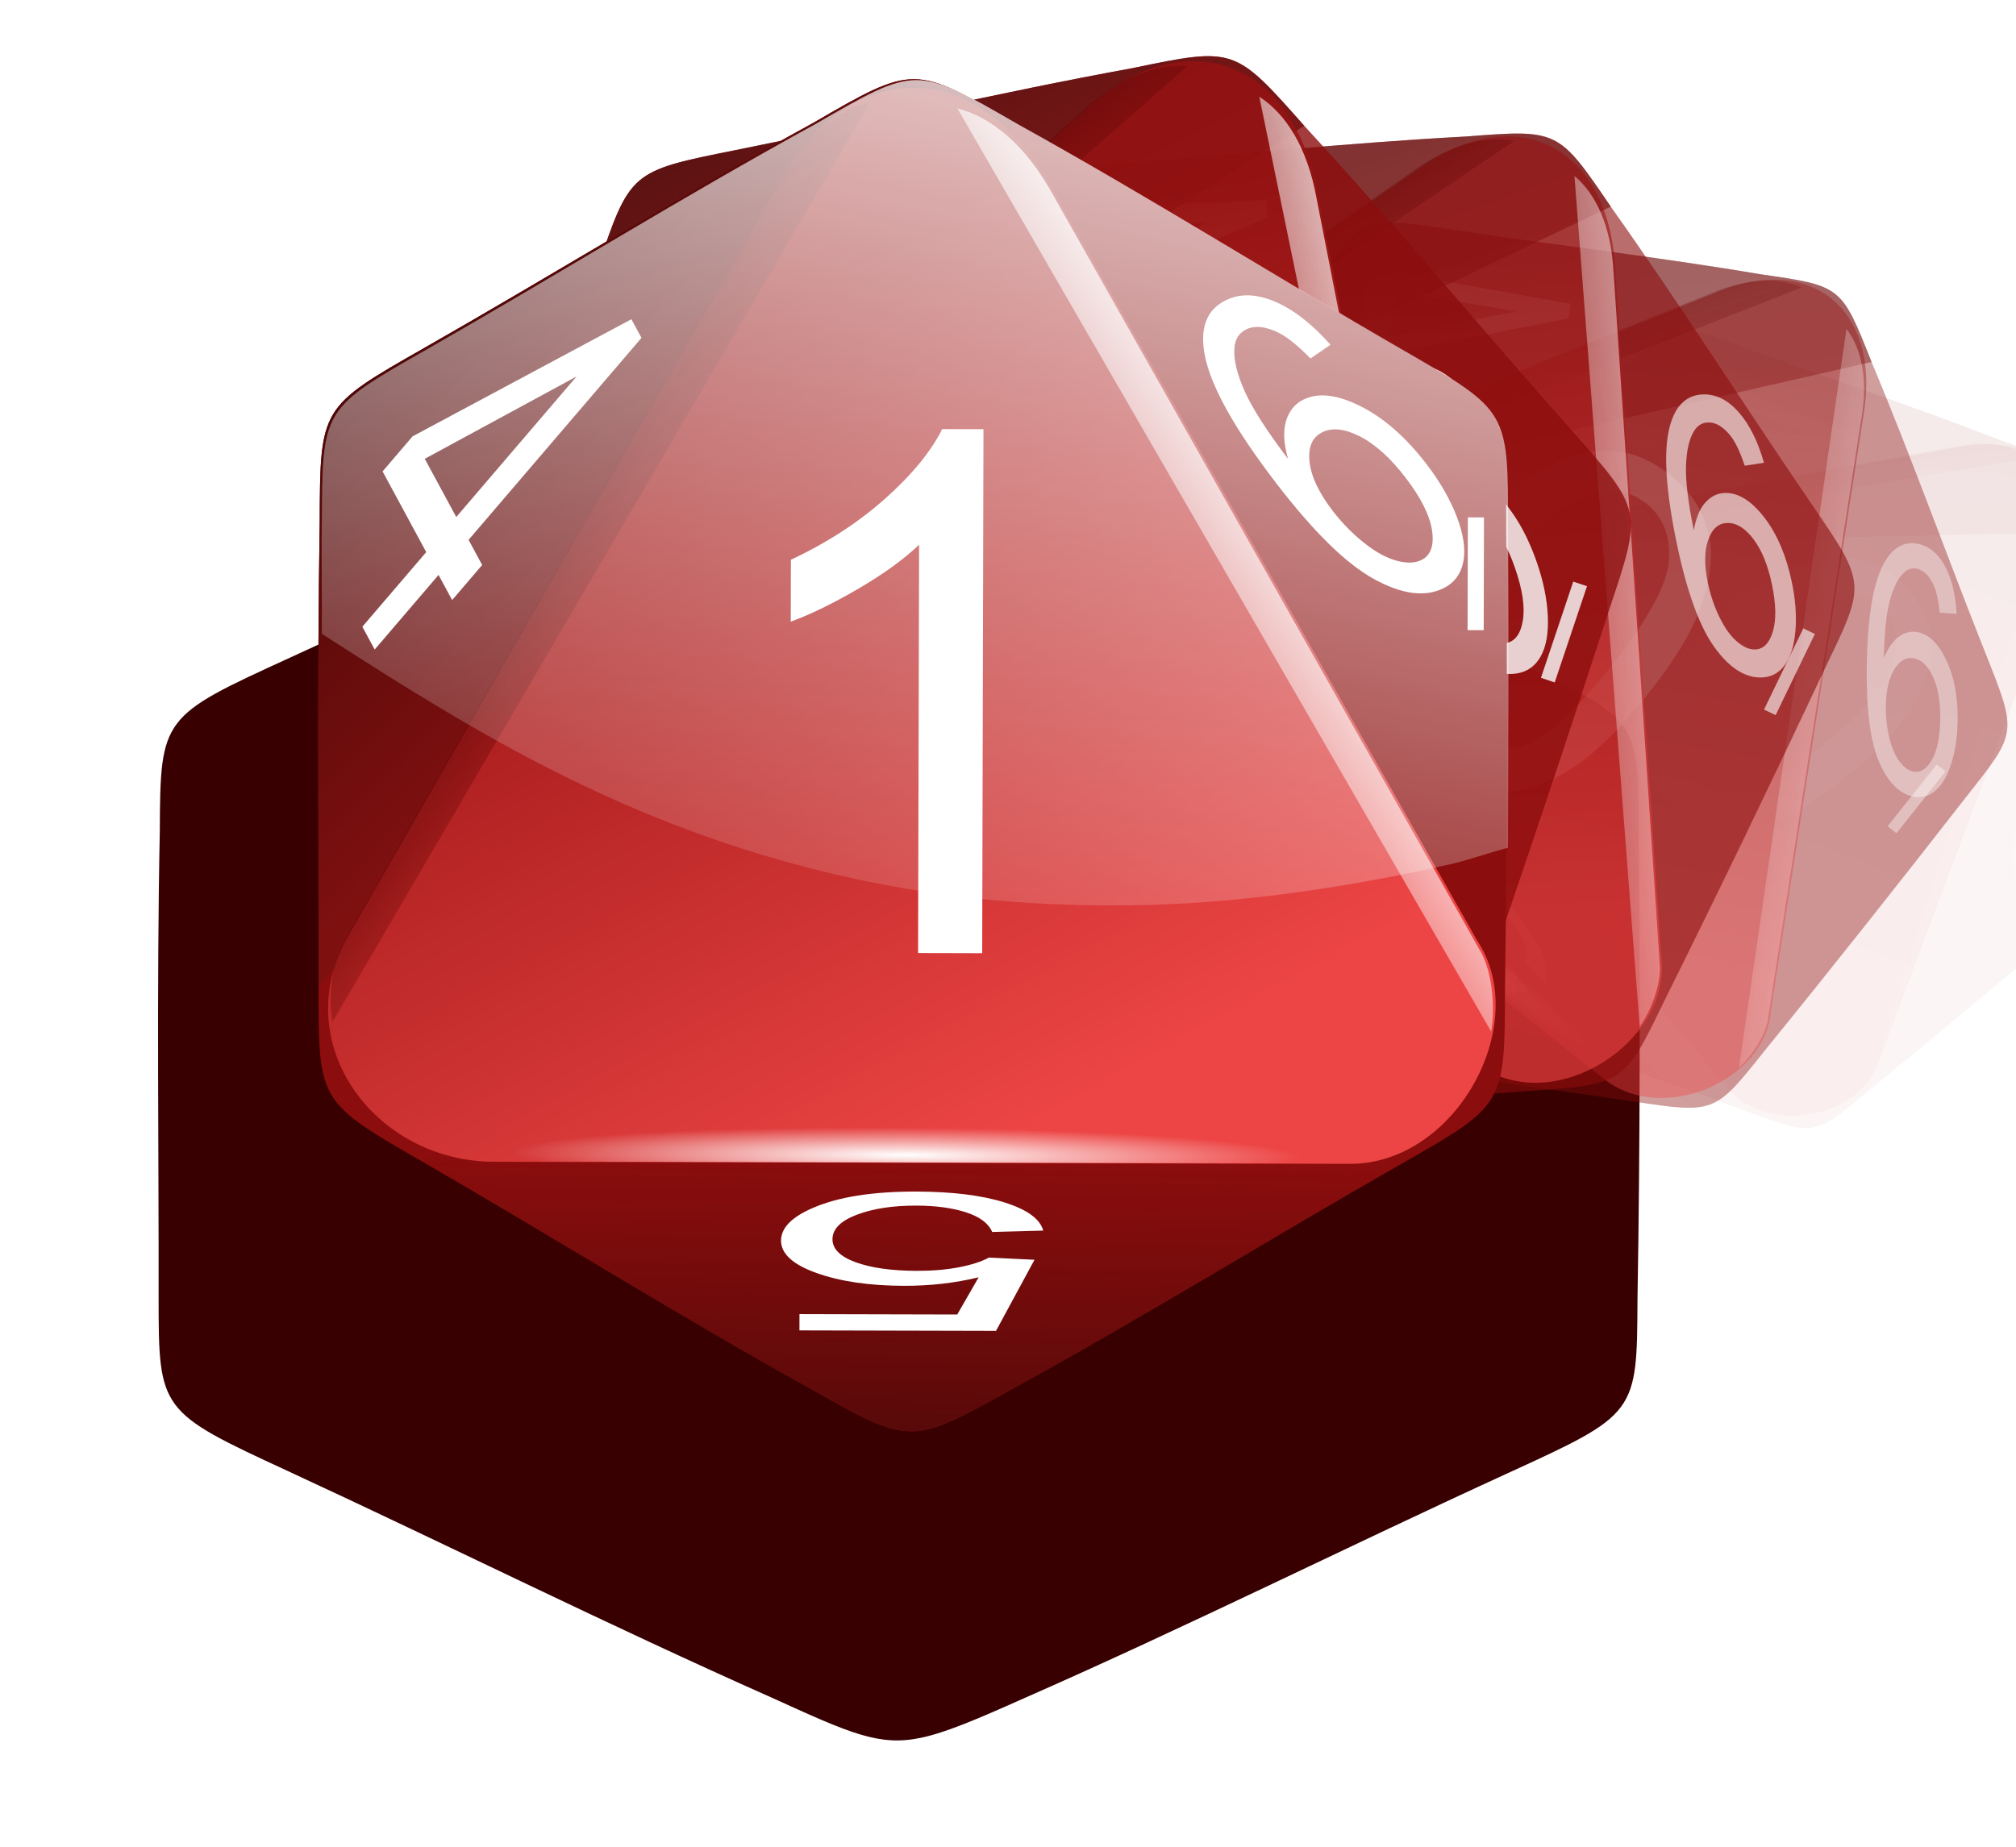 <svg enable-background="new 0 0 595.275 841.89" height="409.23" viewBox="0 0 446.57 409.23" width="446.57"
    xmlns="http://www.w3.org/2000/svg"
    xmlns:xlink="http://www.w3.org/1999/xlink">
    <filter id="a" color-interpolation-filters="sRGB" height="1.451" width="1.513" x="-.257" y="-.225">
        <feGaussianBlur stdDeviation="4.156"/>
    </filter>
    <filter id="b" color-interpolation-filters="sRGB" height="1.235" width="1.245" x="-.123" y="-.118">
        <feGaussianBlur stdDeviation="1.065"/>
    </filter>
    <filter id="c" color-interpolation-filters="sRGB">
        <feGaussianBlur stdDeviation=".319"/>
    </filter>
    <linearGradient id="d" gradientTransform="matrix(.225 .27 -.27 .225 -627.406 801.284)" gradientUnits="userSpaceOnUse" x1="-39.068" x2="-38.891" xlink:href="#e" y1="661.931" y2="647.789"/>
    <linearGradient id="e">
        <stop offset="0" stop-color="#530909"/>
        <stop offset="1" stop-color="#530909" stop-opacity="0"/>
    </linearGradient>
    <linearGradient id="f" gradientTransform="matrix(.225 .27 -.27 .225 -627.406 801.284)" gradientUnits="userSpaceOnUse" x1="-64.347" x2="-50.647" xlink:href="#g" y1="607.838" y2="621.361"/>
    <linearGradient id="g">
        <stop offset="0" stop-color="#460707"/>
        <stop offset="1" stop-color="#7f1010"/>
    </linearGradient>
    <linearGradient id="h" gradientTransform="matrix(.225 .27 -.27 .225 -627.406 801.284)" gradientUnits="userSpaceOnUse" x1="-29.345" x2="-48.437" xlink:href="#i" y1="643.9" y2="609.605"/>
    <linearGradient id="i">
        <stop offset="0" stop-color="#ed4545"/>
        <stop offset="1" stop-color="#971212"/>
    </linearGradient>
    <linearGradient id="j" gradientTransform="matrix(.225 .27 -.27 .225 -627.116 801.486)" gradientUnits="userSpaceOnUse" x1="-22.107" x2="-31.499" xlink:href="#k" y1="616.999" y2="623.034"/>
    <linearGradient id="k">
        <stop offset="0" stop-color="#fff"/>
        <stop offset="1" stop-color="#fff" stop-opacity="0"/>
    </linearGradient>
    <linearGradient id="l" gradientTransform="matrix(.225 .27 -.27 .225 -627.61 800.725)" gradientUnits="userSpaceOnUse" x1="-55.813" x2="-46.813" xlink:href="#m" y1="616.015" y2="621.89"/>
    <linearGradient id="m">
        <stop offset="0" stop-color="#590808"/>
        <stop offset="1" stop-color="#8c0d0d" stop-opacity="0"/>
    </linearGradient>
    <radialGradient id="n" cx="-29.566" cy="763.409" gradientTransform="matrix(.232 .28 -.019 .016 -789.327 932.374)" gradientUnits="userSpaceOnUse" r="17.732" xlink:href="#k"/>
    <filter id="o" color-interpolation-filters="sRGB">
        <feGaussianBlur stdDeviation=".93"/>
    </filter>
    <linearGradient id="p" gradientTransform="matrix(.321 .255 -.255 .321 -553.846 731.771)" gradientUnits="userSpaceOnUse" x1="-39.068" x2="-38.891" xlink:href="#e" y1="661.931" y2="647.789"/>
    <linearGradient id="q" gradientTransform="matrix(.321 .255 -.255 .321 -553.846 731.771)" gradientUnits="userSpaceOnUse" x1="-64.347" x2="-50.647" xlink:href="#g" y1="607.838" y2="621.361"/>
    <linearGradient id="r" gradientTransform="matrix(.321 .255 -.255 .321 -553.846 731.771)" gradientUnits="userSpaceOnUse" x1="-29.345" x2="-48.437" xlink:href="#i" y1="643.9" y2="609.605"/>
    <linearGradient id="s" gradientTransform="matrix(.321 .255 -.255 .321 -553.466 731.933)" gradientUnits="userSpaceOnUse" x1="-22.107" x2="-31.499" xlink:href="#k" y1="616.999" y2="623.034"/>
    <linearGradient id="t" gradientTransform="matrix(.321 .255 -.255 .321 -554.211 731.181)" gradientUnits="userSpaceOnUse" x1="-55.813" x2="-46.813" xlink:href="#m" y1="616.015" y2="621.89"/>
    <radialGradient id="u" cx="-29.566" cy="763.409" gradientTransform="matrix(.331 .266 -.018 .023 -707.891 919.777)" gradientUnits="userSpaceOnUse" r="17.732" xlink:href="#k"/>
    <filter id="v" color-interpolation-filters="sRGB">
        <feGaussianBlur stdDeviation=".702"/>
    </filter>
    <linearGradient id="w" gradientTransform="matrix(.422 .204 -.204 .422 -588.075 664.897)" gradientUnits="userSpaceOnUse" x1="-39.068" x2="-38.891" xlink:href="#e" y1="661.931" y2="647.789"/>
    <linearGradient id="x" gradientTransform="matrix(.422 .204 -.204 .422 -588.075 664.897)" gradientUnits="userSpaceOnUse" x1="-64.347" x2="-50.647" xlink:href="#g" y1="607.838" y2="621.361"/>
    <linearGradient id="y" gradientTransform="matrix(.422 .204 -.204 .422 -588.075 664.897)" gradientUnits="userSpaceOnUse" x1="-29.345" x2="-48.437" xlink:href="#i" y1="643.9" y2="609.605"/>
    <linearGradient id="z" gradientTransform="matrix(.422 .204 -.204 .422 -587.61 664.984)" gradientUnits="userSpaceOnUse" x1="-22.107" x2="-31.499" xlink:href="#k" y1="616.999" y2="623.034"/>
    <linearGradient id="A" gradientTransform="matrix(.422 .204 -.204 .422 -588.629 664.331)" gradientUnits="userSpaceOnUse" x1="-55.813" x2="-46.813" xlink:href="#m" y1="616.015" y2="621.89"/>
    <radialGradient id="B" cx="-29.566" cy="763.409" gradientTransform="matrix(.436 .213 -.015 .03 -712.762 913.119)" gradientUnits="userSpaceOnUse" r="17.732" xlink:href="#k"/>
    <filter id="C" color-interpolation-filters="sRGB">
        <feGaussianBlur stdDeviation=".4"/>
    </filter>
    <linearGradient id="D" gradientTransform="matrix(.5 .168 -.168 .5 -614.429 613.888)" gradientUnits="userSpaceOnUse" x1="-39.068" x2="-38.891" xlink:href="#e" y1="661.931" y2="647.789"/>
    <linearGradient id="E" gradientTransform="matrix(.5 .168 -.168 .5 -614.429 613.888)" gradientUnits="userSpaceOnUse" x1="-64.347" x2="-50.647" xlink:href="#g" y1="607.838" y2="621.361"/>
    <linearGradient id="F" gradientTransform="matrix(.5 .168 -.168 .5 -614.429 613.888)" gradientUnits="userSpaceOnUse" x1="-29.345" x2="-48.437" xlink:href="#i" y1="643.9" y2="609.605"/>
    <linearGradient id="G" gradientTransform="matrix(.5 .168 -.168 .5 -613.898 613.918)" gradientUnits="userSpaceOnUse" x1="-22.107" x2="-31.499" xlink:href="#k" y1="616.999" y2="623.034"/>
    <linearGradient id="H" gradientTransform="matrix(.5 .168 -.168 .5 -615.128 613.334)" gradientUnits="userSpaceOnUse" x1="-55.813" x2="-46.813" xlink:href="#m" y1="616.015" y2="621.89"/>
    <radialGradient id="I" cx="-29.566" cy="763.409" gradientTransform="matrix(.517 .176 -.012 .036 -718.325 908.612)" gradientUnits="userSpaceOnUse" r="17.732" xlink:href="#k"/>
    <linearGradient id="J" gradientUnits="userSpaceOnUse" x1="172.162" x2="172.265" xlink:href="#e" y1="528.365" y2="520.13"/>
    <linearGradient id="K" gradientUnits="userSpaceOnUse" x1="157.442" x2="165.42" xlink:href="#g" y1="496.867" y2="504.742"/>
    <linearGradient id="L" gradientUnits="userSpaceOnUse" x1="177.823" x2="166.706" xlink:href="#i" y1="517.866" y2="497.896"/>
    <linearGradient id="M" gradientUnits="userSpaceOnUse" x1="182.604" x2="177.135" xlink:href="#k" y1="502.046" y2="505.56"/>
    <linearGradient id="N" gradientUnits="userSpaceOnUse" x1="161.485" x2="166.725" xlink:href="#m" y1="501.294" y2="504.714"/>
    <radialGradient id="O" cx="-29.566" cy="763.409" gradientTransform="matrix(.603 .003 -0 .042 189.555 488.106)" gradientUnits="userSpaceOnUse" r="17.732" xlink:href="#k"/>
    <linearGradient id="P" gradientUnits="userSpaceOnUse" x1="217.386" x2="206.945" xlink:href="#k" y1="2745.87" y2="2790.395"/>
    <g transform="matrix(6.667 0 0 6.667 -1137.602 -18351.095)">
        <path d="m-1013.199 1146.798c-.824 0-1.668.482-3.313 1.438-4.329 2.37-8.461 4.946-12.719 7.375-3.396 1.936-3.423 1.949-3.438 5.688-.085 5.184-.024 10.723-.031 15.219 0 3.738.015 3.767 3.406 5.719 4.246 2.449 8.369 5.016 12.688 7.406 2.05 1.161 2.81 1.599 3.906 1.313.658-.172 1.447-.592 2.687-1.281 4.33-2.37 8.462-4.946 12.719-7.375 3.396-1.936 3.392-1.949 3.406-5.688.07-5.065.07-10.148.031-15.25.004-3.738.012-3.736-3.375-5.688-4.246-2.449-8.369-5.047-12.687-7.438-1.65-.955-2.458-1.433-3.281-1.438z" fill="#380000" filter="url(#a)" transform="matrix(1.266 0 0 1.016 1483.3 1600.27)"/>
        <g filter="url(#b)" transform="matrix(1.219 0 0 1.219 1211.12 1640.21)">
            <path d="m-799.077 924.468c-2.299-.896-4.618-1.657-6.917-2.506-1.833-.678-1.838-.679-3.274.518-2.012 1.634-4.124 3.444-5.848 4.887-1.433 1.2-1.433 1.205-1.091 3.13.427 2.413.764 4.83 1.237 7.252.344 1.853.345 1.852 2.112 2.528 2.299.896 4.618 1.657 6.917 2.506 1.833.678 1.831.67 3.267-.526 1.962-1.602 3.907-3.232 5.848-4.887 1.433-1.2 1.44-1.197 1.098-3.121-.427-2.413-.764-4.83-1.237-7.252-.329-1.877-.323-1.883-2.112-2.528z" fill="#8c0d0d" filter="url(#c)" opacity=".2"/>
            <path d="m-816.207 930.496c.427 2.413.764 4.83 1.237 7.252.344 1.853.345 1.852 2.112 2.528 2.299.896 4.618 1.657 6.917 2.506 7.447-3.272-6.879-19.973-10.266-12.286z" fill="url(#d)" filter="url(#c)" opacity=".2"/>
            <path d="m-799.077 924.468c-2.299-.896-4.618-1.657-6.917-2.506-1.833-.678-1.838-.679-3.274.518-2.012 1.634-4.124 3.444-5.848 4.887l18.151-.37c-.329-1.877-.323-1.883-2.112-2.528z" fill="url(#f)" filter="url(#c)" opacity=".2"/>
            <path d="m-800.304 924.694-13.982 2.526c-1.853.427-2.389 2.656-1.204 4.134l9.012 10.785c1.117 1.337 3.685.805 4.137-.76l4.935-13.192c.93-2.371-.456-4.031-2.898-3.494z" fill="url(#h)" filter="url(#c)" opacity=".2"/>
            <g fill="#fff">
                <g filter="url(#c)" opacity=".2" transform="matrix(.641 .767 -.767 .641 -83.196 5.875)">
                    <path d="m244.709 1147.723c0-1.009.104-1.822.312-2.437s.516-1.09.926-1.424c.41-.334.925-.501 1.546-.501.458 0 .86.092 1.205.277.345.184.631.45.856.798.225.347.402.771.53 1.269.128.499.192 1.171.192 2.018 0 1.002-.103 1.81-.309 2.425-.206.615-.513 1.091-.923 1.427-.41.336-.927.504-1.552.504-.823 0-1.469-.295-1.939-.885-.563-.71-.844-1.867-.844-3.47zm1.077 0c0 1.401.164 2.334.492 2.798s.733.696 1.214.696c.481 0 .886-.233 1.214-.699.328-.466.492-1.397.492-2.795-0-1.405-.164-2.339-.492-2.801-.328-.462-.737-.693-1.226-.693-.481 0-.866.204-1.153.611-.361.52-.542 1.481-.542 2.882z"/>
                </g>
                <g filter="url(#c)" opacity=".2" transform="matrix(-1.082 -1.295 .455 -.38 -83.196 5.875)">
                    <path d="m-147.917-1952.313.494-.042c.037.24.121.421.255.542.133.121.294.182.482.182.226 0 .418-.085.575-.256.157-.171.235-.397.235-.679 0-.268-.075-.48-.226-.635-.151-.155-.348-.233-.592-.233-.152 0-.288.034-.41.103-.122.069-.218.158-.287.268l-.442-.058.371-1.967h1.905v.449h-1.529l-.206 1.029c.23-.16.471-.24.724-.24.334 0.0.617.116.847.348.23.232.345.529.345.894-0.0.347-.101.646-.303.899-.246.31-.581.465-1.006.465-.348 0-.633-.098-.853-.293-.22-.195-.346-.454-.378-.776z"/>
                </g>
                <g filter="url(#c)" opacity=".2" transform="matrix(.699 .304 -.289 1.305 -83.196 5.875)">
                    <path d="m-662.363 865.069-.529.041c-.047-.209-.114-.361-.201-.455-.144-.152-.321-.228-.532-.228-.169 0-.318.047-.446.142-.168.122-.3.3-.396.535-.097.234-.147.568-.151 1.002.128-.195.285-.34.47-.434.185-.095.379-.142.582-.142.355 0 .657.131.906.392.249.261.374.599.374 1.012-0.0.272-.059.525-.176.758-.117.234-.278.412-.483.536s-.437.186-.698.186c-.443 0-.805-.163-1.085-.489-.28-.326-.42-.864-.42-1.612-0-.837.155-1.446.464-1.827.27-.331.634-.497 1.091-.497.341 0.0.62.096.838.287.218.191.348.455.392.792zm-2.172 1.868c0 .183.039.359.117.526.078.167.187.295.327.383.14.088.287.132.44.132.225 0 .418-.091.579-.272.162-.181.242-.428.242-.739-0-.3-.08-.535-.239-.708-.16-.172-.361-.259-.603-.259-.24 0-.444.086-.612.259s-.251.399-.251.678z"/>
                </g>
                <path d="m256.582 1144.783h.264v1.845h-.264z" filter="url(#c)" opacity=".2" transform="matrix(.641 .767 -.767 .641 -83.196 5.875)"/>
                <g filter="url(#c)" opacity=".2" transform="matrix(-.273 .691 -1.442 -.013 -83.196 5.875)">
                    <path d="m1333.792 251.265v-1.114h-2.019v-.524l2.124-3.016h.467v3.016h.629v.524h-.629v1.114zm0-1.638v-2.098l-1.457 2.098z" fill="#fff"/>
                </g>
            </g>
            <path d="m-803.335 942.516c.377-.221.805-.661.915-1.043.003-.007.006-.015.01-.022l4.94-13.201c.349-.891.334-1.614.086-2.132z" fill="url(#j)" filter="url(#c)" opacity=".2"/>
            <path d="m-815.404 927.904c.284-.331.793-.675 1.189-.716.008-.002.016-.004.024-.006l13.868-2.516c.939-.186 1.648-.042 2.113.294z" fill="url(#l)" filter="url(#c)" opacity=".2"/>
            <path d="m-815.257 930.665 8.828 10.564-.472.394-8.828-10.564z" fill="url(#n)" filter="url(#c)" opacity=".2"/>
        </g>
        <g filter="url(#o)" transform="matrix(1.219 0 0 1.219 1107.92 1648.64)">
            <path d="m-720.897 913.047c-2.839-.481-5.667-.802-8.494-1.23-2.255-.342-2.26-.342-3.618 1.364-1.913 2.342-3.899 4.909-5.528 6.964-1.354 1.71-1.352 1.715-.508 3.834 1.058 2.656 2.013 5.338 3.126 7.993.83 2.036.831 2.035 3.01 2.39 2.839.481 5.667.802 8.494 1.23 2.255.342 2.25.334 3.608-1.372 1.863-2.293 3.701-4.615 5.528-6.964 1.354-1.71 1.362-1.707.518-3.826-1.058-2.656-2.013-5.338-3.126-7.993-.82-2.067-.814-2.075-3.01-2.39z" fill="#8c0d0d" opacity=".4"/>
            <path d="m-739.045 923.979c1.058 2.656 2.013 5.338 3.126 7.993.83 2.036.831 2.035 3.01 2.39 2.839.481 5.667.802 8.494 1.23 7.736-5.497-12.575-21.195-14.63-11.613z" fill="url(#p)" opacity=".4"/>
            <path d="m-720.897 913.047c-2.839-.481-5.667-.802-8.494-1.23-2.255-.342-2.26-.342-3.618 1.364-1.913 2.342-3.899 4.909-5.528 6.964l20.651-4.709c-.82-2.067-.814-2.075-3.01-2.39z" fill="url(#q)" opacity=".4"/>
            <path d="m-722.246 913.594-15.378 6.188c-2.017.925-2.102 3.599-.4 5.007l12.843 10.194c1.593 1.264 4.4.05 4.547-1.845l2.524-16.237c.503-2.929-1.473-4.497-4.136-3.307z" fill="url(#r)" opacity=".4"/>
            <g fill="#fff">
                <path d="m1.659 1174.261c-0-1.177.121-2.125.363-2.843.242-.718.602-1.272 1.08-1.661.478-.389 1.079-.584 1.804-.584.534 0 1.003.108 1.406.323.403.215.736.525.999.931.263.405.469.899.618 1.481.149.582.224 1.367.224 2.354-0 1.169-.12 2.112-.36 2.829-.24.718-.599 1.273-1.077 1.664-.478.392-1.081.588-1.81.588-.96 0-1.714-.344-2.262-1.033-.657-.829-.985-2.179-.985-4.049zm1.257 0c-0 1.635.191 2.723.574 3.264.383.541.855.812 1.416.812.562 0 1.034-.272 1.416-.815.383-.543.574-1.63.574-3.261-0-1.639-.191-2.729-.574-3.268-.383-.539-.859-.808-1.43-.808-.562 0-1.01.238-1.345.713-.421.607-.632 1.728-.632 3.363z" opacity=".4" transform="matrix(.783 .622 -.622 .783 0 0)"/>
                <path d="m-4.399-1999.637.576-.049c.043.281.142.491.297.633.155.141.343.212.562.212.264 0 .488-.1.671-.299.183-.199.274-.463.274-.793-0-.313-.088-.56-.264-.741-.176-.181-.406-.271-.69-.271-.177 0-.336.04-.479.12-.142.08-.254.184-.335.312l-.515-.067.433-2.295h2.222v.524h-1.783l-.241 1.201c.268-.187.55-.28.844-.28.39 0 .719.135.988.405.268.27.402.618.402 1.042-0.0.405-.118.754-.354 1.049-.287.362-.678.543-1.174.543-.406 0-.738-.114-.995-.341-.257-.228-.404-.529-.44-.905z" opacity=".4" transform="matrix(-1.322 -1.049 .368 -.464 0 0)"/>
                <path d="m-938.83 799.971-.617.048c-.055-.244-.133-.421-.234-.531-.168-.177-.375-.266-.621-.266-.198 0-.371.055-.521.166-.195.143-.349.351-.462.624-.113.274-.171.663-.176 1.169.149-.228.332-.397.548-.507.216-.11.443-.166.679-.166.414 0.0.766.152 1.057.457s.436.698.436 1.181c-0.0.317-.068.612-.205.884s-.325.481-.564.626c-.239.145-.51.217-.814.217-.517 0-.939-.19-1.266-.571-.326-.38-.49-1.007-.49-1.881 0-.977.18-1.687.541-2.131.315-.386.739-.579 1.272-.579.398 0.0.724.112.978.334.254.223.406.531.457.924zm-2.535 2.179c0 .214.045.418.136.614.091.195.218.344.381.447.163.102.334.153.514.153.262 0 .487-.106.676-.317.189-.211.283-.499.283-.862-0-.349-.093-.625-.279-.826-.186-.201-.421-.302-.703-.302-.28 0-.518.101-.714.302-.195.201-.293.465-.293.791z" opacity=".4" transform="matrix(.746 .156 -.019 1.336 0 0)"/>
                <path d="m15.511 1170.831h.307v2.152h-.307z" opacity=".4" transform="matrix(.783 .622 -.622 .783 0 0)"/>
                <path d="m1090.325 419.923v-1.3h-2.356v-.611l2.478-3.519h.544v3.519h.733v.611h-.733v1.3zm0-1.911v-2.448l-1.7 2.448z" opacity=".4" transform="matrix(-.128 .732 -1.415 .279 0 0)"/>
            </g>
            <path d="m-721.5 934.673c.378-.341.764-.945.8-1.408.002-.009.004-.019.006-.028l2.527-16.249c.189-1.1 0-1.923-.405-2.456z" fill="url(#s)" opacity=".4"/>
            <path d="m-738.739 920.827c.246-.446.747-.958 1.19-1.098.009-.004.017-.008.026-.012l15.251-6.149c1.029-.434 1.873-.437 2.484-.163z" fill="url(#t)" opacity=".4"/>
            <path d="m-737.92 923.947 12.58 9.986-.446.562-12.58-9.986z" fill="url(#u)" opacity=".4"/>
        </g>
        <g filter="url(#v)" transform="matrix(1.219 0 0 1.219 1107.92 1649.15)">
            <path d="m-728.95 908.871c-3.286.175-6.521.525-9.78.756-2.6.183-2.606.185-3.693 2.428-1.547 3.091-3.118 6.45-4.42 9.15-1.081 2.245-1.078 2.252.394 4.402 1.845 2.697 3.582 5.448 5.487 8.13 1.436 2.063 1.437 2.061 3.955 1.911 3.286-.175 6.521-.525 9.78-.756 2.6-.183 2.593-.191 3.68-2.434 1.504-3.024 2.971-6.073 4.42-9.15 1.081-2.245 1.092-2.245-.381-4.395-1.845-2.697-3.582-5.448-5.487-8.13-1.432-2.1-1.427-2.11-3.955-1.911z" fill="#8c0d0d" opacity=".6"/>
            <path d="m-746.448 925.606c1.845 2.697 3.582 5.448 5.487 8.13 1.436 2.063 1.437 2.061 3.955 1.911 3.286-.175 6.521-.525 9.78-.756 7.249-8.067-19.33-20.485-19.223-9.285z" fill="url(#w)" opacity=".6"/>
            <path d="m-728.95 908.871c-3.286.175-6.521.525-9.78.756-2.6.183-2.606.185-3.693 2.428-1.547 3.091-3.118 6.45-4.42 9.15l21.848-10.423c-1.432-2.1-1.427-2.11-3.955-1.911z" fill="url(#x)" opacity=".6"/>
            <path d="m-730.317 909.819-15.598 10.751c-2.017 1.537-1.443 4.539.808 5.683l16.874 8.151c2.092 1.011 4.919-1.046 4.608-3.196l-1.252-18.738c-.173-3.392-2.769-4.646-5.44-2.652z" fill="url(#y)" opacity=".6"/>
            <g fill="#fff">
                <path d="m-262.604 1147.948c0-1.346.138-2.429.415-3.249.277-.82.688-1.453 1.234-1.898.546-.445 1.233-.668 2.061-.668.611 0 1.146.123 1.607.369.461.246.841.601 1.141 1.064.3.463.536 1.027.707 1.693.171.665.256 1.562.256 2.69-0 1.335-.137 2.413-.411 3.234-.274.82-.685 1.454-1.231 1.902-.546.448-1.236.672-2.069.672-1.097 0-1.959-.393-2.585-1.18-.751-.947-1.126-2.49-1.126-4.627zm1.436 0c0 1.869.219 3.112.656 3.731.437.619.977.928 1.619.928.642 0 1.181-.311 1.619-.932.437-.621.656-1.863.656-3.727-0-1.874-.219-3.119-.656-3.735-.437-.616-.982-.924-1.634-.924-.642 0-1.154.272-1.537.815-.481.694-.722 1.975-.722 3.843z" opacity=".6" transform="matrix(.9 .435 -.435 .9 0 0)"/>
                <path d="m151.686-1957.76.658-.056c.049.321.162.561.34.723.178.161.392.242.643.242.302 0 .557-.114.766-.341.209-.228.314-.53.314-.906 0-.358-.1-.64-.301-.847s-.464-.31-.789-.31c-.202 0-.384.046-.547.138-.163.092-.29.211-.383.357l-.589-.077.495-2.623h2.54v.599h-2.038l-.275 1.373c.307-.214.628-.321.965-.321.446 0 .822.154 1.129.463.307.309.46.706.46 1.191 0 .462-.135.862-.404 1.198-.327.413-.775.62-1.341.62-.465 0-.844-.13-1.137-.39s-.462-.605-.503-1.035z" opacity=".6" transform="matrix(-1.52 -.734 .258 -.534 0 0)"/>
                <path d="m-1194.648 691.609-.705.055c-.063-.278-.152-.481-.268-.607-.192-.202-.428-.303-.709-.303-.226 0-.424.063-.595.189-.223.163-.399.401-.528.713-.129.313-.196.758-.201 1.336.171-.26.38-.453.627-.579s.506-.189.776-.189c.473 0 .875.174 1.208.522.332.348.498.798.498 1.35 0 .363-.078.7-.234 1.011-.156.311-.371.55-.644.715-.273.166-.583.248-.93.248-.591 0-1.073-.217-1.446-.652-.373-.435-.56-1.151-.56-2.15 0-1.117.206-1.928.619-2.436.36-.441.845-.662 1.454-.662.455 0.0.827.127 1.117.382.29.255.464.607.522 1.056zm-2.897 2.491c0 .244.052.478.156.701.104.223.249.393.435.51.186.117.382.175.587.175.299 0 .557-.121.772-.363.215-.242.323-.57.323-.985 0-.399-.106-.714-.319-.944-.213-.23-.481-.345-.804-.345-.321 0-.593.115-.816.345s-.335.531-.335.904z" opacity=".6" transform="matrix(.762 -.011 .274 1.308 0 0)"/>
                <path d="m-246.773 1144.029h.351v2.46h-.351z" opacity=".6" transform="matrix(.9 .435 -.435 .9 0 0)"/>
                <path d="m774.15 583.669v-1.486h-2.692v-.698l2.832-4.021h.622v4.021h.838v.698h-.838v1.486zm0-2.184v-2.798l-1.943 2.798z" opacity=".6" transform="matrix(.036 .742 -1.32 .582 0 0)"/>
            </g>
            <path d="m-724.207 933.137c.336-.475.615-1.245.539-1.77-0-.011-.001-.022-0-.033l-1.251-18.751c-.065-1.274-.481-2.145-1.067-2.637z" fill="url(#z)" opacity=".6"/>
            <path d="m-746.897 922.015c.163-.559.593-1.256 1.052-1.523.009-.007.018-.013.026-.02l15.466-10.676c1.038-.741 1.979-.956 2.729-.804z" fill="url(#A)" opacity=".6"/>
            <path d="m-745.202 925.29 16.529 7.984-.357.738-16.529-7.984z" fill="url(#B)" opacity=".6"/>
        </g>
        <g filter="url(#C)" transform="matrix(1.219 0 0 1.219 1106.65 1650.17)">
            <path d="m-736.994 906.171c-3.642.662-7.202 1.512-10.807 2.232-2.875.574-2.882.577-3.777 3.234-1.287 3.669-2.564 7.641-3.633 10.839-.888 2.66-.884 2.666 1.065 4.856 2.442 2.748 4.771 5.571 7.279 8.294 1.895 2.098 1.896 2.096 4.685 1.57 3.642-.662 7.202-1.512 10.807-2.232 2.875-.574 2.866-.582 3.761-3.239 1.248-3.588 2.453-7.199 3.633-10.839.888-2.659.899-2.661-1.049-4.851-2.442-2.747-4.771-5.571-7.279-8.294-1.896-2.14-1.892-2.152-4.685-1.57z" fill="#8c0d0d" opacity=".8"/>
            <path d="m-754.145 927.332c2.442 2.748 4.771 5.571 7.279 8.294 1.895 2.098 1.896 2.096 4.685 1.57 3.642-.662 7.202-1.512 10.807-2.232 6.945-10.032-24.482-20.116-22.771-7.632z" fill="url(#D)" opacity=".8"/>
            <path d="m-736.994 906.171c-3.642.662-7.202 1.512-10.807 2.232-2.875.574-2.882.577-3.777 3.234-1.287 3.669-2.564 7.641-3.633 10.839l22.902-14.735c-1.896-2.14-1.892-2.152-4.685-1.57z" fill="url(#E)" opacity=".8"/>
            <path d="m-738.385 907.423-15.88 14.214c-2.033 2.001-.966 5.271 1.709 6.228l19.989 6.7c2.479.831 5.341-1.866 4.689-4.221l-4.059-20.734c-.675-3.761-3.75-4.792-6.448-2.187z" fill="url(#F)" opacity=".8"/>
            <g fill="#fff">
                <path d="m-412.543 1107.461c0-1.514.156-2.732.467-3.655.312-.923.774-1.635 1.389-2.136.614-.501 1.387-.751 2.319-.751.687 0 1.29.138 1.808.415.518.277.946.675 1.284 1.197.338.521.603 1.156.795 1.904.192.748.288 1.757.288 3.026-0 1.502-.154 2.715-.463 3.638-.309.923-.77 1.636-1.384 2.14-.614.504-1.39.755-2.328.755-1.234 0-2.204-.443-2.909-1.328-.844-1.066-1.266-2.801-1.266-5.206zm1.616 0c0 2.102.246 3.501.738 4.197.492.696 1.099 1.044 1.821 1.044s1.329-.349 1.821-1.048c.492-.699.738-2.096.738-4.193 0-2.108-.246-3.508-.738-4.201-.492-.693-1.105-1.039-1.839-1.039-.722 0-1.299.306-1.729.917-.542.78-.812 2.221-.812 4.324z" opacity=".8" transform="matrix(.948 .318 -.318 .948 0 0)"/>
                <path d="m240.035-1891.962.741-.063c.055.361.182.632.382.813.2.182.441.272.723.272.34 0 .627-.128.862-.384s.353-.596.353-1.019c0-.402-.113-.72-.339-.952-.226-.233-.522-.349-.888-.349-.227 0-.432.052-.615.155-.183.103-.327.237-.431.402l-.662-.086.557-2.951h2.857v.674h-2.293l-.31 1.544c.345-.24.707-.361 1.086-.361.502 0 .925.174 1.27.521.345.347.517.794.517 1.34 0 .52-.152.969-.455 1.348-.368.465-.871.698-1.509.698-.523 0-.949-.146-1.28-.439-.331-.293-.519-.681-.566-1.164z" opacity=".8" transform="matrix(-1.6 -.536 .188 -.562 0 0)"/>
                <path d="m-1317.897 612.667-.794.062c-.071-.313-.171-.541-.301-.683-.216-.228-.482-.341-.798-.341-.254 0-.477.071-.669.213-.251.183-.449.451-.594.802-.145.352-.22.853-.226 1.503.192-.293.427-.51.705-.652.278-.142.569-.213.873-.213.532 0.0.985.196 1.359.587.374.392.561.898.561 1.518 0 .408-.088.787-.264 1.137s-.417.618-.725.805-.656.279-1.046.279c-.665 0-1.207-.245-1.627-.734s-.63-1.295-.63-2.419c0-1.256.232-2.169.696-2.74.405-.497.95-.745 1.636-.745.511 0.0.93.143 1.257.43.327.287.522.683.587 1.188zm-3.259 2.802c0 .275.058.538.175.789.117.251.28.443.49.574.21.132.43.197.661.197.337 0 .627-.136.869-.408.242-.272.363-.641.363-1.108 0-.449-.12-.803-.359-1.062s-.541-.388-.904-.388c-.361 0-.666.129-.918.388-.251.259-.377.598-.377 1.018z" opacity=".8" transform="matrix(.755 -.108 .437 1.263 0 0)"/>
                <path d="m-394.732 1103.052h.395v2.767h-.395z" opacity=".8" transform="matrix(.948 .318 -.318 .948 0 0)"/>
                <path d="m570.289 667.767v-1.671h-3.029v-.786l3.186-4.524h.7v4.524h.943v.786h-.943v1.671zm0-2.457v-3.148l-2.186 3.148z" opacity=".8" transform="matrix(.129 .732 -1.235 .744 0 0)"/>
            </g>
            <path d="m-728.254 932.578c.308-.578.509-1.477.35-2.052-.002-.012-.004-.024-.005-.036l-4.06-20.749c-.253-1.413-.842-2.325-1.565-2.792z" fill="url(#G)" opacity=".8"/>
            <path d="m-755.156 923.389c.103-.647.483-1.486.957-1.849.009-.008.018-.017.026-.026l15.744-14.111c1.053-.975 2.073-1.348 2.931-1.285z" fill="url(#H)" opacity=".8"/>
            <path d="m-752.799 926.802 19.58 6.563-.293.875-19.58-6.563z" fill="url(#I)" opacity=".8"/>
        </g>
        <g transform="matrix(1.226 .003 -.003 1.226 -8.233 2152.78)">
            <path d="m169.144 492.103c-3.582 1.972-7.013 4.112-10.536 6.132-2.81 1.61-2.816 1.616-2.82 4.713-.06 4.295-.003 8.904 0 12.628.004 3.097.01 3.102 2.82 4.713 3.522 2.02 6.953 4.16 10.536 6.132 2.722 1.532 2.722 1.529 5.459 0 3.582-1.972 7.013-4.112 10.536-6.132 2.81-1.61 2.798-1.616 2.802-4.713.048-4.197.042-8.401 0-12.628-.004-3.097.008-3.102-2.802-4.713-3.522-2.02-6.953-4.16-10.536-6.132-2.737-1.576-2.737-1.59-5.459 0z" fill="#8c0d0d"/>
            <path d="m158.608 520.289c3.522 2.02 6.953 4.16 10.536 6.132 2.722 1.532 2.722 1.529 5.459 0 3.582-1.972 7.013-4.112 10.536-6.132 3.752-12.946-32.705-12.475-26.53 0z" fill="url(#J)"/>
            <path d="m169.144 492.103c-3.582 1.972-7.013 4.112-10.536 6.132-2.81 1.61-2.816 1.616-2.82 4.713-.06 4.295-.003 8.904 0 12.628l18.815-23.473c-2.737-1.576-2.737-1.59-5.459 0z" fill="url(#K)"/>
            <path d="m168.127 493.903-11.643 20.463c-1.427 2.81.839 5.86 3.976 5.923h23.289c2.888 0 4.939-3.83 3.43-6.067l-11.53-20.292c-2.027-3.702-5.61-3.702-7.521-.027z" fill="url(#L)"/>
            <g fill="#fff">
                <path d="m173.77 514.603h-1.737v-11.067c-.418.399-.966.798-1.645 1.196-.679.399-1.288.698-1.828.897v-1.679c.971-.457 1.82-1.01 2.547-1.66.727-.65 1.241-1.28 1.544-1.891h1.119z"/>
                <path d="m-103.934-881.957.818-.069c.061.398.201.698.422.898.221.201.487.301.799.301.375 0 .693-.141.953-.424s.39-.658.39-1.126c0-.445-.125-.795-.375-1.052s-.577-.385-.981-.385c-.251 0-.478.057-.68.171-.202.114-.361.262-.476.444l-.732-.095.615-3.26h3.156v.745h-2.533l-.342 1.706c.381-.266.781-.398 1.199-.398.554 0 1.022.192 1.403.576.381.384.571.877.572 1.481-0.0.574-.167 1.071-.502 1.489-.407.514-.963.771-1.667.771-.577 0-1.048-.162-1.414-.485-.365-.323-.574-.752-.626-1.286z" transform="scale(-1.688 -.592)"/>
                <path d="m-212.738 402.014-.877.069c-.078-.346-.189-.598-.333-.754-.238-.251-.532-.377-.882-.377-.281 0-.527.078-.74.235-.278.202-.496.498-.656.886-.16.389-.243.942-.25 1.66.212-.323.472-.563.779-.72.307-.157.629-.235.965-.235.588 0 1.088.216 1.501.649.413.433.62.992.62 1.677 0 .451-.097.869-.291 1.256-.194.387-.461.683-.801.889-.34.206-.725.309-1.156.309-.735 0-1.334-.27-1.797-.811-.464-.54-.695-1.431-.695-2.672 0-1.388.256-2.397.769-3.027.447-.549 1.05-.823 1.807-.823.565 0 1.028.158 1.388.475.361.317.577.754.649 1.313zm-3.6 3.095c0 .304.065.594.193.872.129.278.309.489.541.634.232.145.475.218.73.218.372 0 .692-.15.96-.451.268-.3.402-.709.402-1.224 0-.496-.132-.887-.397-1.173-.264-.286-.598-.429-.999-.429-.398 0-.736.143-1.014.429-.278.286-.416.66-.416 1.124z" transform="matrix(.681 -.342 .816 1.058 0 0)"/>
                <path d="m186.903 502.757h.437v3.057h-.437z"/>
                <path d="m645.027 77.042v-1.846h-3.346v-.868l3.519-4.997h.773v4.997h1.042v.868h-1.042v1.846zm0-2.714v-3.477l-2.414 3.477z" transform="matrix(.355 .653 -.935 1.098 0 0)"/>
            </g>
            <path d="m187.568 516.693c.119-.714.015-1.726-.354-2.272-.006-.012-.013-.024-.018-.036l-11.536-20.307c-.761-1.391-1.698-2.14-2.619-2.375z" fill="url(#M)"/>
            <path d="m156.165 516.513c-.119-.714-.015-1.726.354-2.272.006-.012.013-.024.018-.036l11.536-20.307c.761-1.391 1.698-2.14 2.619-2.375z" fill="url(#N)"/>
            <path d="m159.832 519.261h22.812v1.019h-22.812z" fill="url(#O)"/>
        </g>
        <path d="m201.084 2755.188c-.837 0-1.695.496-3.366 1.466-4.398 2.408-8.595 5.024-12.919 7.491-3.45 1.966-3.46 1.957-3.474 5.754-.021 1.257.009 2.412 0 3.691 2.599 1.675 5.209 3.323 8.034 4.723 3.031 1.502 6.302 2.716 9.934 3.474 1.816.379 3.722.649 5.754.76 2.032.112 4.167.104 6.46-.109 2.293-.213 4.73-.602 7.328-1.194.593-.136 1.29-.386 1.9-.543.012-3.558.027-7.111 0-10.694.003-3.798.021-3.825-3.42-5.808-4.313-2.487-8.479-5.117-12.865-7.545-1.676-.97-2.529-1.461-3.366-1.466z" fill="url(#P)"/>
    </g>
</svg>
